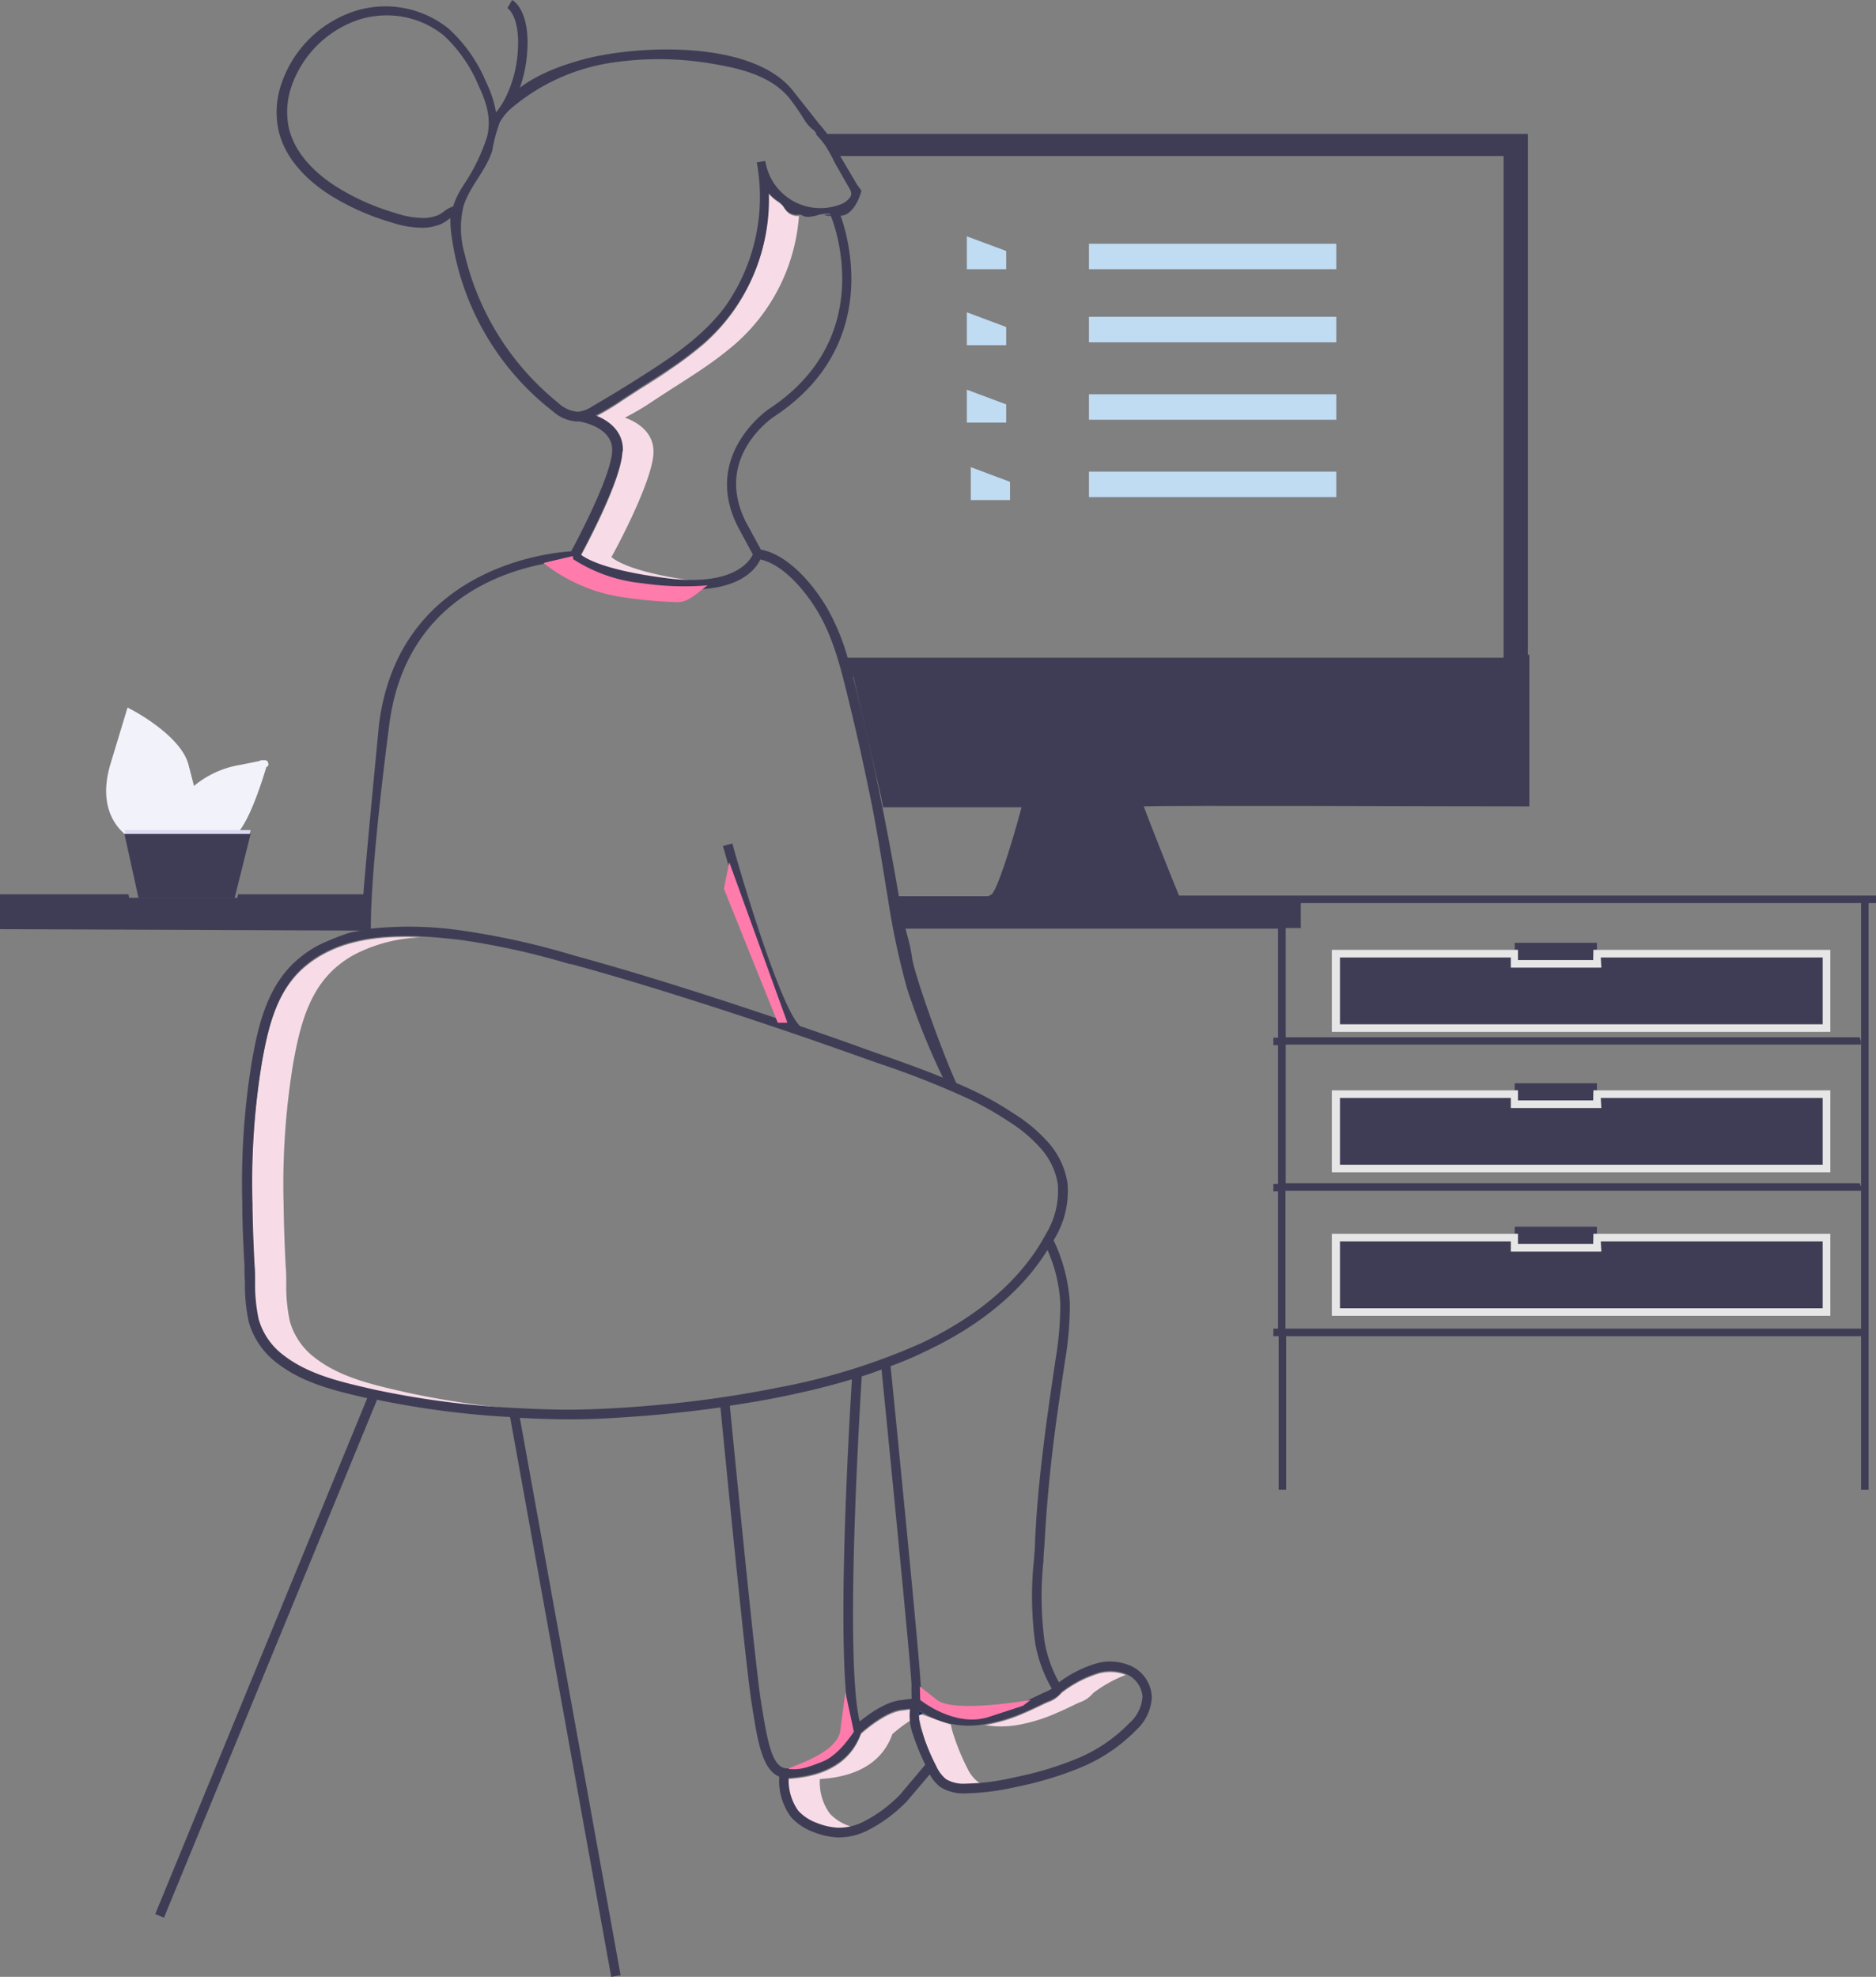 <svg id="Layer_1" data-name="Layer 1" xmlns="http://www.w3.org/2000/svg" viewBox="0 0 249.04 262.37"><rect x="0" y="0" width="249.04" height="262.37" fill="#808080" stroke="none"/><defs><style>.cls-1{fill:#f2f2fb;}.cls-2,.cls-7,.cls-8{fill:none;}.cls-3{fill:#143068;}.cls-4{fill:#f7dce7;}.cls-5,.cls-6{fill:#3f3d56;}.cls-5,.cls-7{stroke:#3f3d56;}.cls-5{stroke-miterlimit:10;stroke-width:0.25px;}.cls-7,.cls-8{stroke-linecap:round;stroke-linejoin:round;stroke-width:0;}.cls-8{stroke:#fff;}.cls-9{fill:#dbdaf2;}.cls-10{fill:#c0dcf3;}.cls-11{fill:#e6e6e6;}.cls-12{fill:#ff7bac;}</style></defs><title>m3</title><path class="cls-1" d="M1017.31,519.89l.17-.31,11.09.17v.14l0,.36,1.9-.17a1.19,1.19,0,0,0,.5-.19c1.85-1.1,3.73-7,4.41-9.26.31-.14.29-.27.25-.5s-.18-.48-.73-.4l-.32,0,0,.07c-.4.09-1.2.26-2.81.57a12.85,12.85,0,0,0-6,2.77l-.73-2.83c-1-3.83-7.28-7.15-7.55-7.29l-.54-.28-2.26,7.47c-1.9,6.3,1.41,9,2.31,9.64l.21.14Z" transform="translate(-1000.02 -408.83)"/><path class="cls-2" d="M1122.47,587.5c5.38-2.5,12.63-7,16.61-14.54a11.19,11.19,0,0,0,1.59-6.68,9.34,9.34,0,0,0-2.29-4.82,19.78,19.78,0,0,0-4.23-3.57,45.86,45.86,0,0,0-5.29-3,121.67,121.67,0,0,0-12.16-4.78l-2.48-.88c-6.14-2.2-12.5-4.36-18.93-6.44-7.5-2.42-13.65-4.28-19.36-5.84l-.18-.05a99.33,99.33,0,0,0-14.27-3.17c-6.49-.79-13.21-1.11-18.49,1.75a14.14,14.14,0,0,0-2.21,1.47c-4,3.18-5.14,8.17-6,13a97.25,97.25,0,0,0-1.27,18.71c0,2.68.12,5.48.28,8.32,0,.71,0,1.43.07,2.14a22.7,22.7,0,0,0,.47,5.09,9.33,9.33,0,0,0,3.41,4.89c3.29,2.53,7.54,3.5,11.66,4.44l.43.1a116.08,116.08,0,0,0,18.59,2.43c4.16.24,7,.23,7.06.24h.44c2.93,0,6-.17,9.75-.47a151.51,151.51,0,0,0,17.69-2.4A84.71,84.71,0,0,0,1122.47,587.5Z" transform="translate(-1000.02 -408.83)"/><path class="cls-2" d="M1121.07,635.71c-.33,0-.76.09-1.29.15-2.14.21-5,2.68-5.47,3.11-1.86,5.3-7.5,5.79-9.37,5.95h-.25a7,7,0,0,0,1.31,4.58,6.23,6.23,0,0,0,2.55,1.65,8.72,8.72,0,0,0,2.82.64,7.4,7.4,0,0,0,3.43-.82,18.33,18.33,0,0,0,4.89-3.63l3.4-4a31,31,0,0,1-1.63-4A7.27,7.27,0,0,1,1121.07,635.71Z" transform="translate(-1000.02 -408.83)"/><path class="cls-2" d="M1149.87,631.28a5.71,5.71,0,0,0-3.93-.33,15.38,15.38,0,0,0-5,2.6,3.81,3.81,0,0,1-1.78,1.22l-.48.21c-1,.49-1.76.85-2.49,1.16a22,22,0,0,1-5.36,1.65,11.4,11.4,0,0,1-8.81-1.92,6.11,6.11,0,0,0,.36,3.14,29.52,29.52,0,0,0,1.86,4.51,5,5,0,0,0,1.35,1.8,4.75,4.75,0,0,0,2.68.63,30.78,30.78,0,0,0,6.47-.84,43.87,43.87,0,0,0,8.33-2.49,20.88,20.88,0,0,0,7.07-4.79,5.22,5.22,0,0,0,1.74-3.51A3.63,3.63,0,0,0,1149.87,631.28Z" transform="translate(-1000.02 -408.83)"/><path class="cls-2" d="M1113.37,638.66c-2.41-7.13-.38-41.09,0-46.68-3,.91-6.27,1.72-9.8,2.43-2.16.43-4.4.8-6.68,1.15.39,4.09,3.33,34.26,4.12,39.21l.11.7c.82,5.22,1.45,8.46,3.57,8.46h.19C1107.81,643.67,1111.89,642.84,1113.37,638.66Z" transform="translate(-1000.02 -408.83)"/><path class="cls-2" d="M1122.89,588.41c-1.49.69-3.06,1.34-4.69,2,.42,4.22,3.88,39,4,42.3,0,1.12.06,1.73.07,2.06a10.17,10.17,0,0,0,8.45,2.09,21,21,0,0,0,5.12-1.59c.83-.35,1.65-.74,2.45-1.14l.53-.23a5.1,5.1,0,0,0,1.09-.58,18.45,18.45,0,0,1-2.26-6.12,46.13,46.13,0,0,1-.15-11c0-.77.1-1.53.14-2.28.24-4.44.64-8.93,1.18-13.34.36-3,.8-5.93,1.22-8.82l.32-2.16a43.58,43.58,0,0,0,.63-7.47,20.29,20.29,0,0,0-1.79-7.26C1135,581.72,1128.08,586,1122.89,588.41Z" transform="translate(-1000.02 -408.83)"/><path class="cls-2" d="M1114.37,591.67c-.24,3.71-2.35,38-.23,46.13,1.1-.91,3.51-2.73,5.53-2.94.84-.08,1.32-.15,1.59-.19,0-.44,0-1.07-.08-2-.1-3.16-3.45-37-4-42C1116.3,591,1115.35,591.36,1114.37,591.67Z" transform="translate(-1000.02 -408.83)"/><path class="cls-2" d="M1102.21,463.5c15-9.87,8.32-25.72,8.25-25.88l-.14-.26a4.75,4.75,0,0,0-1.82.2,4.69,4.69,0,0,1-1.13.19,1.39,1.39,0,0,1-.72-.17,1,1,0,0,0-.62-.11,1.87,1.87,0,0,1-1.83-1.05,3.4,3.4,0,0,0-.89-.83,5.88,5.88,0,0,1-1.29-1.17,25.18,25.18,0,0,1-8.47,20,47.08,47.08,0,0,1-4.45,3.38c-1.4,1-2.84,1.87-4.25,2.76l-1,.65-1.24.81a33.24,33.24,0,0,1-3.76,2.23c1.81.64,3.86,2,3.8,4.63-.09,3.57-4.62,12.09-5.58,13.87.62.54,3.15,2.18,11.58,3.24,9.11,1.15,11.18-2.49,11.53-3.3l-2-3.71C1093.36,469.55,1102.12,463.56,1102.21,463.5Z" transform="translate(-1000.02 -408.83)"/><path class="cls-2" d="M1108.49,426.82l-4-5c-5-6.3-20.16-5.52-26.78-3.72s-8.68,4.22-8.7,4.24l-1.77,1.84a5.32,5.32,0,0,1-.53.65l-.08.07-.66.44a8,8,0,0,1-.29,2.28,26,26,0,0,1-3.15,6.52l-.2.32a9.29,9.29,0,0,0-1.13,2.35,8.16,8.16,0,0,0-.06,3,34.38,34.38,0,0,0,13.07,22.92,4.46,4.46,0,0,0,2.45,1.11,4,4,0,0,0,1.59-.48,29.61,29.61,0,0,0,3.76-2.22l1.25-.81,1-.66c1.39-.88,2.84-1.79,4.22-2.73a48.26,48.26,0,0,0,4.36-3.31,24.39,24.39,0,0,0,7.71-22.92l1-.19c0,.1,0,.21,0,.31h0c.49,2.67,1.42,3.35,2.24,3.94a4.12,4.12,0,0,1,1.15,1.1c.38.6.57.6,1,.59a2,2,0,0,1,1.13.24,2.08,2.08,0,0,0,1.12-.12,4.6,4.6,0,0,1,3,0,.8.8,0,0,0,.66,0,3.74,3.74,0,0,0,1.31-1.92l-.36-.5-3.23-5.86-.45-.57-.82-.89Z" transform="translate(-1000.02 -408.83)"/><polygon class="cls-2" points="13.46 111.68 13.29 111.98 24.56 111.98 24.55 111.85 13.46 111.68"/><path class="cls-2" d="M1199.71,429.76h-88.1l2.12,3.85.61.85-.07.23c-.06.22-.66,2.15-1.9,2.77a1.75,1.75,0,0,1-.83.17c1,2.7,5.52,17.3-8.78,26.7-.33.22-8.1,5.57-3.72,14.16l2,3.69c3.59.58,7,4.62,8.92,8a31,31,0,0,1,2.54,6.2h87.24Zm-71.33,10.44,5.21,1.95v2.42h-5.21Zm0,10.08,5.21,2v2.42h-5.21Zm0,10.28,5.21,1.94v2.43h-5.21Zm5.72,14.64h-5.21v-4.37l5.21,1.95Zm43.32-.38h-32.83v-3.39h32.83Zm0-10.28h-32.83v-3.38h32.83Zm0-10.27h-32.83v-3.38h32.83Zm0-9.7h-32.83v-3.39h32.83Z" transform="translate(-1000.02 -408.83)"/><path class="cls-2" d="M1061.69,433.64a25,25,0,0,0,3-6.26c.69-2.54-.12-4.84-1.09-6.95a19.07,19.07,0,0,0-4.64-6.69,12,12,0,0,0-7.7-2.72,12.17,12.17,0,0,0-3.28.44,14.28,14.28,0,0,0-9.4,8.9,10.33,10.33,0,0,0-.39,5.84c.84,3.54,3.71,6.07,6,7.56a31,31,0,0,0,8.13,3.7,12.55,12.55,0,0,0,3.89.7,5.38,5.38,0,0,0,2-.43,3.9,3.9,0,0,0,.73-.45,3.63,3.63,0,0,1,1.17-.66l0,.14c0-.06,0-.13,0-.19a10,10,0,0,1,1.25-2.61Z" transform="translate(-1000.02 -408.83)"/><polygon class="cls-2" points="120.91 122.5 121.26 124.81 122.21 124.81 121.87 122.5 120.91 122.5"/><path class="cls-3" d="M1110.38,437.47l-.06-.11a3.31,3.31,0,0,0-.89,0,2.52,2.52,0,0,0,.76.1Z" transform="translate(-1000.02 -408.83)"/><path class="cls-4" d="M1088.61,486a22.33,22.33,0,0,0,5.29.11c-.36,0-.73-.06-1.12-.11-8.43-1.06-11-2.7-11.59-3.24,1-1.78,5.49-10.3,5.58-13.87.07-2.58-2-4-3.8-4.63a33.38,33.38,0,0,0,3.77-2.23l1.24-.81,1-.65c1.4-.89,2.85-1.81,4.25-2.76a47.08,47.08,0,0,0,4.45-3.38,25,25,0,0,0,8.4-16.93H1106a1.87,1.87,0,0,1-1.83-1.05,3.4,3.4,0,0,0-.89-.83,5.88,5.88,0,0,1-1.29-1.17,25.18,25.18,0,0,1-8.47,20,47.08,47.08,0,0,1-4.45,3.38c-1.4,1-2.84,1.87-4.25,2.76l-1,.65-1.24.81a33.24,33.24,0,0,1-3.76,2.23c1.81.64,3.86,2,3.8,4.63-.09,3.57-4.62,12.09-5.58,13.87C1077.65,483.27,1080.18,484.91,1088.61,486Z" transform="translate(-1000.02 -408.83)"/><path class="cls-4" d="M1128.44,643.52a29.52,29.52,0,0,1-1.86-4.51,9.72,9.72,0,0,1-.33-1.29c-.36-.07-4-1.42-4.36-1.52.08.65,1,4.07,1.17,4.64s.71,1.73,1,2.34c.56,1.39.52.69,1.58,2.12h0a4.72,4.72,0,0,0,2.7.64,21.75,21.75,0,0,0,2.57-.17,3,3,0,0,1-1.08-.46A4.89,4.89,0,0,1,1128.44,643.52Z" transform="translate(-1000.02 -408.83)"/><path class="cls-3" d="M1122.05,635.87a3.5,3.5,0,0,0-.07.65l.61-.28C1122.41,636.12,1122.22,636,1122.05,635.87Z" transform="translate(-1000.02 -408.83)"/><path class="cls-4" d="M1135,637.79a22,22,0,0,0,5.37-1.65c.73-.31,1.5-.67,2.49-1.16l.48-.21a3.86,3.86,0,0,0,1.78-1.22,17.18,17.18,0,0,1,4.34-2.42,5.85,5.85,0,0,0-3.54-.18,15.38,15.38,0,0,0-5,2.6,3.81,3.81,0,0,1-1.78,1.22l-.48.21c-1,.49-1.76.85-2.49,1.16a22,22,0,0,1-5.36,1.65h0A13,13,0,0,0,1135,637.79Z" transform="translate(-1000.02 -408.83)"/><path class="cls-4" d="M1110.16,649.51a7.09,7.09,0,0,1-1.3-4.58h.25c1.87-.16,7.51-.65,9.37-5.95a21,21,0,0,1,2.52-1.89,5.23,5.23,0,0,1,.07-1.37c-.33,0-.76.09-1.29.15-2.14.21-5,2.68-5.47,3.11-1.86,5.3-7.5,5.79-9.37,5.95h-.25a7,7,0,0,0,1.31,4.58,6.23,6.23,0,0,0,2.55,1.65,8.72,8.72,0,0,0,2.82.64,6.76,6.76,0,0,0,2.21-.34c-.29-.09-.57-.18-.87-.3A6.3,6.3,0,0,1,1110.16,649.51Z" transform="translate(-1000.02 -408.83)"/><path class="cls-4" d="M1054,593.64l-.44-.1c-4.11-.94-8.36-1.91-11.65-4.44a9.21,9.21,0,0,1-3.41-4.89,22.14,22.14,0,0,1-.48-5.09c0-.71,0-1.43-.07-2.14-.15-2.84-.25-5.64-.28-8.32a98.88,98.88,0,0,1,1.27-18.71c.87-4.83,2.06-9.82,6-13a13.69,13.69,0,0,1,2.21-1.47,20.67,20.67,0,0,1,8.77-2.24c-4.64-.22-9.16.19-12.94,2.24a14.14,14.14,0,0,0-2.21,1.47c-4,3.18-5.14,8.17-6,13a97.25,97.25,0,0,0-1.27,18.71c0,2.68.12,5.48.28,8.32,0,.71,0,1.43.07,2.14a22.7,22.7,0,0,0,.47,5.09,9.33,9.33,0,0,0,3.41,4.89c3.29,2.53,7.54,3.5,11.66,4.44l.43.1a116.08,116.08,0,0,0,18.59,2.43c4.16.24,7,.23,7.06.24h.44l1.63,0c-1.24,0-3-.09-5-.21A116.12,116.12,0,0,1,1054,593.64Z" transform="translate(-1000.02 -408.83)"/><path class="cls-5" d="M1150.26,630.12a6.7,6.7,0,0,0-4.63-.41,15.52,15.52,0,0,0-5.07,2.59,17.44,17.44,0,0,1-2-5.59,45.66,45.66,0,0,1-.14-10.78c0-.77.1-1.54.14-2.29.24-4.42.64-8.89,1.18-13.27.36-2.94.8-5.92,1.22-8.8l.32-2.16a44.26,44.26,0,0,0,.64-7.65,22.39,22.39,0,0,0-2.17-8.31l.16-.29a12.11,12.11,0,0,0,1.7-7.28,10.41,10.41,0,0,0-2.52-5.33,20.2,20.2,0,0,0-4.45-3.75,43.51,43.51,0,0,0-5.4-3.08c-.78-.37-1.57-.72-2.37-1.06-1.93-4.2-5.62-14.55-5.91-16.76s-1-3.9-1.34-5.9c-.09-.65-.24-1.28-.35-1.91-.79-4.67-1.7-9.52-2.7-14.42-.89-4.3-1.68-7.87-2.5-11.2l-.27-1.12c-.22-.91-.44-1.82-.68-2.73h-.7l-.41-2.54h.4a30,30,0,0,0-2.53-6.19c-1.89-3.35-5.34-7.39-8.93-8l-2-3.68c-4.38-8.6,3.39-13.94,3.72-14.16,14.3-9.4,9.77-24,8.77-26.7a1.9,1.9,0,0,0,.84-.18c1.24-.61,1.83-2.55,1.9-2.77l.06-.23-.6-.85-4-6.78-.75-.94-.14-.14-3.58-4.53c-5.38-6.74-20.77-6-27.82-4.06-5,1.36-7.55,3.09-8.59,4a17.86,17.86,0,0,0,1.09-4.74c.52-5.7-1.7-7.06-1.8-7.12l-.51.86s1.77,1.19,1.31,6.17a16,16,0,0,1-1.68,5.94,9.66,9.66,0,0,1-1.25,1.89l-.14.09a14.75,14.75,0,0,0-1.35-4.2,19.84,19.84,0,0,0-4.9-7,13.25,13.25,0,0,0-11.89-2.48,15.13,15.13,0,0,0-10.08,9.53,11.39,11.39,0,0,0-.42,6.4c.92,3.86,4,6.57,6.39,8.17a31.81,31.81,0,0,0,8.4,3.82,13.28,13.28,0,0,0,4.2.74,6.52,6.52,0,0,0,2.41-.5,4.93,4.93,0,0,0,.92-.57c.17-.12.33-.24.48-.33a13.24,13.24,0,0,0,.1,2.19,35.48,35.48,0,0,0,13.46,23.6,5.18,5.18,0,0,0,3,1.31h0l.41,0s4.59.66,4.5,4-4.65,11.93-5.49,13.48c-2.69.16-22.77,2-25.45,22.77,0,0-2.35,24-2.29,25.78l.07,1.74s-.83.11-1.92.37a34.83,34.83,0,0,0-4,1.62,15.61,15.61,0,0,0-2.36,1.57c-4.23,3.4-5.47,8.59-6.37,13.61a99.12,99.12,0,0,0-1.29,18.9c0,2.69.13,5.5.29,8.36,0,.7,0,1.4.06,2.11a22.71,22.71,0,0,0,.51,5.31,10.23,10.23,0,0,0,3.77,5.43c3.45,2.66,7.8,3.66,12,4.62l-28.15,68.49.93.38L1050,594.46a117.57,117.57,0,0,0,17.84,2.32l13.42,74.28,1-.18-13.38-74c3.6.19,6.11.2,6.45.2h.49c3,0,6.07-.18,9.82-.47,3.48-.28,6.85-.66,10.13-1.13.42,4.27,3.34,34.26,4.13,39.22l.11.7c.69,4.41,1.31,8.31,3.58,9.14v.12a7.94,7.94,0,0,0,1.55,5.27,7.22,7.22,0,0,0,2.94,1.94,9.66,9.66,0,0,0,3.15.7h.25a8.53,8.53,0,0,0,3.65-.91,19.57,19.57,0,0,0,5.19-3.85l3.15-3.71a5.13,5.13,0,0,0,1.46,1.81,5.6,5.6,0,0,0,3.26.81h.07a32.23,32.23,0,0,0,6.62-.85,46,46,0,0,0,8.51-2.55,22,22,0,0,0,7.41-5,6.19,6.19,0,0,0,2-4.21A4.64,4.64,0,0,0,1150.26,630.12Zm-9.36-48.33a43.5,43.5,0,0,1-.63,7.47l-.32,2.16c-.42,2.89-.86,5.88-1.22,8.83-.55,4.4-1,8.89-1.19,13.33,0,.76-.09,1.52-.14,2.28a46.13,46.13,0,0,0,.16,11,18.35,18.35,0,0,0,2.25,6.12,4.49,4.49,0,0,1-1.09.58l-.52.24c-.81.39-1.62.78-2.45,1.14a21.47,21.47,0,0,1-5.12,1.58,10.12,10.12,0,0,1-8.45-2.09c0-.33,0-.93-.07-2.05-.11-3.3-3.57-38.09-4-42.31,1.64-.61,3.21-1.25,4.7-2,5.18-2.41,12.06-6.68,16.28-13.6A20,20,0,0,1,1140.9,581.79Zm-19.72,52.62c-.27,0-.74.1-1.58.19-2,.2-4.43,2-5.53,2.93-2.12-8.16,0-42.41.23-46.12,1-.31,1.92-.63,2.85-1,.5,5,3.86,38.82,4,42C1121.13,633.33,1121.15,634,1121.18,634.41Zm-61-197.92,0-.13a3.71,3.71,0,0,0-1.17.65,4.54,4.54,0,0,1-.72.46,5.58,5.58,0,0,1-2,.42,12.2,12.2,0,0,1-3.89-.69,30.79,30.79,0,0,1-8.14-3.71c-2.25-1.49-5.12-4-6-7.56a10.46,10.46,0,0,1,.39-5.83,14.34,14.34,0,0,1,9.4-8.91,12.64,12.64,0,0,1,3.28-.44,12.05,12.05,0,0,1,7.71,2.72,19.07,19.07,0,0,1,4.63,6.7c1,2.1,1.78,4.4,1.1,6.94a25.21,25.21,0,0,1-3.05,6.26l-.2.32a10.26,10.26,0,0,0-1.24,2.62C1060.16,436.37,1060.15,436.43,1060.13,436.49Zm16.66,27.12a4.31,4.31,0,0,1-2.81-1.23,36,36,0,0,1-12.46-19.86,12.44,12.44,0,0,1-.15-6.32c.8-2.68,3-4.75,3.83-7.42a21.58,21.58,0,0,1,1-3.77,7.43,7.43,0,0,1,1.87-2.16,26.86,26.86,0,0,1,13-5.81,42.32,42.32,0,0,1,14.33.28c3.57.63,7.34,1.74,9.57,4.6a34.7,34.7,0,0,1,2,2.93,4.74,4.74,0,0,0,1.16,1.21l1.49,2a19.61,19.61,0,0,1,1.27,2.3l1.71,3c.3.53.7,1.06.37,1.65a2.82,2.82,0,0,1-1.51,1.11,7.52,7.52,0,0,1-10-5.79l-.88.16a25.39,25.39,0,0,1-4.24,19.1c-2.8,3.76-6.73,6.5-10.68,9-2.3,1.48-4.63,2.9-7,4.28A4.56,4.56,0,0,1,1076.79,463.61Zm5.74,5c.07-2.58-2-4-3.8-4.63a32,32,0,0,0,3.77-2.24c.41-.27.82-.54,1.24-.8l1-.66c1.4-.89,2.85-1.8,4.25-2.75a48.84,48.84,0,0,0,4.45-3.38,25.18,25.18,0,0,0,8.46-20,6.22,6.22,0,0,0,1.29,1.18,3.09,3.09,0,0,1,.89.82,1.84,1.84,0,0,0,1.83,1.05,1.06,1.06,0,0,1,.62.11,1.44,1.44,0,0,0,.73.18,4.9,4.9,0,0,0,1.13-.2,4.75,4.75,0,0,1,1.82-.2l.14.27c.07.16,6.77,16-8.26,25.87-.09.06-8.84,6.06-4.05,15.46l2,3.72c-.34.81-2.42,4.44-11.52,3.29-8.43-1.06-11-2.7-11.59-3.23C1077.92,480.68,1082.44,472.16,1082.53,468.6Zm-31,36.34c2.64-20.36,22.11-21.79,24.54-21.89.66.69,3.21,2.5,12.29,3.65a28.11,28.11,0,0,0,3.47.23c6.58,0,8.53-2.87,9-4,3.18.62,6.3,4.34,8.06,7.45,1.93,3.43,2.89,7.38,3.82,11.2l.27,1.12c.82,3.33,1.61,6.88,2.49,11.17,1,4.63,1.69,9.4,2.48,14.09a99.79,99.79,0,0,0,2.58,12.12,96.55,96.55,0,0,0,4.86,12c-2.82-1.16-5.7-2.19-8.53-3.18l-2.48-.88c-2.72-1-5.49-1.94-8.28-2.92-2.47-2.22-7.34-18.21-9-24.18l-1,.27c.23.8,5,18,8.33,23.38q-4.49-1.53-9-3c-7.52-2.43-13.68-4.29-19.41-5.85l-.18-.06a101.55,101.55,0,0,0-14.42-3.19,48.38,48.38,0,0,0-12.35-.26C1049.17,532.16,1048.78,526.53,1051.58,504.94Zm34,90.63c-3.73.29-6.82.44-9.75.47h-.45s-2.89,0-7.06-.23a117.27,117.27,0,0,1-18.58-2.43l-.44-.1c-4.11-.94-8.36-1.92-11.65-4.45a9.18,9.18,0,0,1-3.41-4.89,22.05,22.05,0,0,1-.48-5.08c0-.72,0-1.44-.07-2.15-.15-2.84-.25-5.63-.28-8.31a98.82,98.82,0,0,1,1.27-18.71c.87-4.84,2.06-9.83,6-13a14.38,14.38,0,0,1,2.21-1.47c5.27-2.86,12-2.53,18.48-1.75a100.39,100.39,0,0,1,14.27,3.17l.19,0c5.71,1.56,11.86,3.42,19.36,5.84,6.42,2.08,12.79,4.25,18.92,6.44l2.49.88a119.37,119.37,0,0,1,12.16,4.79,43,43,0,0,1,5.28,3,19.3,19.3,0,0,1,4.24,3.57,9.47,9.47,0,0,1,2.29,4.81,11.18,11.18,0,0,1-1.59,6.68c-4,7.49-11.23,12-16.61,14.55a84.9,84.9,0,0,1-19.12,5.92A149.36,149.36,0,0,1,1085.59,595.57ZM1101,635.2l-.11-.7c-.78-5-3.72-35.12-4.12-39.21,2.28-.34,4.53-.71,6.68-1.15,3.54-.7,6.79-1.51,9.8-2.42-.35,5.59-2.39,39.55,0,46.67-1.48,4.19-5.55,5-8.51,5.27h-.18C1102.47,643.67,1101.85,640.42,1101,635.2Zm18.6,11.89a18.21,18.21,0,0,1-4.89,3.62,7.28,7.28,0,0,1-3.43.82,8.8,8.8,0,0,1-2.83-.63,6.42,6.42,0,0,1-2.55-1.66,7.08,7.08,0,0,1-1.3-4.57h.25c1.87-.16,7.51-.65,9.37-5.95.49-.44,3.33-2.9,5.46-3.12l1.3-.14a7.13,7.13,0,0,0,.38,3.6,29.86,29.86,0,0,0,1.64,4Zm30.48-9.53a20.75,20.75,0,0,1-7.07,4.8,44.83,44.83,0,0,1-8.33,2.49,30.14,30.14,0,0,1-6.47.83,4.64,4.64,0,0,1-2.68-.62,4.92,4.92,0,0,1-1.35-1.81,29.4,29.4,0,0,1-1.86-4.5,6.13,6.13,0,0,1-.36-3.14,11.45,11.45,0,0,0,8.8,1.92,22.47,22.47,0,0,0,5.37-1.65c.73-.32,1.5-.68,2.49-1.17l.48-.21a3.79,3.79,0,0,0,1.78-1.22,15.47,15.47,0,0,1,5-2.6,5.71,5.71,0,0,1,3.93.33,3.67,3.67,0,0,1,2,3A5.29,5.29,0,0,1,1150.1,637.56Z" transform="translate(-1000.02 -408.83)"/><polygon class="cls-6" points="108.27 17.77 109.08 18.66 110.65 20.36 110.65 20.71 111.49 20.71 199.6 20.71 199.6 87.29 112.36 87.29 111.95 87.29 112.36 89.83 113.06 89.83 202.83 89.83 202.83 17.77 109.65 17.77 108.38 17.77 108.27 17.77"/><polygon class="cls-6" points="48.27 121.51 48.27 121.51 48.47 118.69 31.61 118.69 31.49 119.16 17.15 119.16 17.05 118.69 0 118.69 0 123.32 48.35 123.51 48.27 121.51"/><path class="cls-6" d="M1172.67,527.69h-16.14c-1.6-3.92-4-10-4.68-11.84,4.7-.15,37.64,0,50.68,0h.51V495.73h-1v2.55l-88.81,0,3.73,16.19.29,1.51,18.38,0c-1.45,5.42-3.29,11.08-4,11.57l-.4.22h-12.18l.84,4.31h49.79v14.47h-.62v1h.62v18.4h-.62v1h.62v18.22h-.62v1h.62v0h1v0H1247l.5.07.27-1.07h-77.1V566.87h76.61l-.38-1H1170.7v-18.4h76.35V547l-.16-.5H1170.7V532h2v-3.31h74.38v77.85h1V528.69h1v-1Zm-51.08,3.13,1.34-1-2.41-1.15.34,2.31Z" transform="translate(-1000.02 -408.83)"/><rect class="cls-6" x="169.74" y="177.28" width="1" height="20.43"/><line class="cls-7" x1="246.64" y1="140.78" x2="246.64" y2="140.78"/><line class="cls-7" x1="170.43" y1="140.78" x2="170.43" y2="140.78"/><line class="cls-8" x1="246.64" y1="179.93" x2="172.05" y2="179.93"/><line class="cls-8" x1="172.05" y1="179.93" x2="171.05" y2="179.93"/><line class="cls-8" x1="170.43" y1="179.93" x2="171.05" y2="179.93"/><polygon class="cls-6" points="201.08 125.13 201.08 126.07 201.53 126.07 201.53 127.42 211.49 127.42 211.49 126.07 211.99 126.07 211.99 125.13 201.08 125.13"/><polygon class="cls-9" points="31.14 118.69 33.27 110.17 16.52 110.17 18.39 118.69 31.14 118.69"/><path class="cls-6" d="M1033.29,519.51l-2.13,8.52h-12.75l-1.87-8.52Z" transform="translate(-1000.02 -408.83)"/><rect class="cls-10" x="144.56" y="32.35" width="32.83" height="3.38"/><rect class="cls-10" x="144.56" y="42.05" width="32.83" height="3.38"/><rect class="cls-10" x="144.56" y="52.33" width="32.83" height="3.38"/><rect class="cls-10" x="144.56" y="62.6" width="32.83" height="3.38"/><polygon class="cls-10" points="133.57 33.31 128.35 31.37 128.35 35.73 133.57 35.73 133.57 33.31"/><polygon class="cls-10" points="133.57 43.4 128.35 41.45 128.35 45.82 133.57 45.82 133.57 43.4"/><polygon class="cls-10" points="133.57 53.67 128.35 51.72 128.35 56.09 133.57 56.09 133.57 53.67"/><polygon class="cls-10" points="128.87 66.37 134.08 66.37 134.08 63.95 128.87 62 128.87 66.37"/><polygon class="cls-6" points="200.53 127.07 177.82 127.07 177.82 135.95 241.93 135.95 241.93 127.07 212.49 127.07 212.49 128.42 200.53 128.42 200.53 127.07"/><path class="cls-11" d="M1211.52,536.25h-10V534.9h-24.7v10.88H1243V534.9h-31.43Zm1-.35H1242v8.88h-64.1V535.9h22.7v1.35h12Z" transform="translate(-1000.02 -408.83)"/><polygon class="cls-6" points="201.08 143.77 201.08 144.71 201.53 144.71 201.53 146.05 211.49 146.05 211.49 144.71 211.99 144.71 211.99 143.77 201.08 143.77"/><polygon class="cls-6" points="200.53 145.71 177.82 145.71 177.82 154.58 241.93 154.58 241.93 145.71 212.49 145.71 212.49 147.05 200.53 147.05 200.53 145.71"/><path class="cls-11" d="M1211.52,554.88h-10v-1.34h-24.7v10.88H1243V553.54h-31.43Zm1-.34H1242v8.88h-64.1v-8.88h22.7v1.34h12Z" transform="translate(-1000.02 -408.83)"/><polygon class="cls-6" points="201.08 162.81 201.08 163.75 201.53 163.75 201.53 165.1 211.49 165.1 211.49 163.75 211.99 163.75 211.99 162.81 201.08 162.81"/><polygon class="cls-6" points="200.53 164.75 177.82 164.75 177.82 173.63 241.93 173.63 241.93 164.75 212.49 164.75 212.49 166.1 200.53 166.1 200.53 164.75"/><path class="cls-11" d="M1211.52,573.93h-10v-1.35h-24.7v10.88H1243V572.58h-31.43Zm1-.35H1242v8.88h-64.1v-8.88h22.7v1.35h12Z" transform="translate(-1000.02 -408.83)"/><line class="cls-7" x1="170.43" y1="179.41" x2="170.43" y2="179.41"/><line class="cls-7" x1="247.77" y1="179.41" x2="247.77" y2="179.41"/><path class="cls-12" d="M1076.12,483.05a20.54,20.54,0,0,0,9.18,3.19,38,38,0,0,0,8.65.28c-1.18.84-2.56,2.31-4.07,2.23a60.13,60.13,0,0,1-8-.79,22.16,22.16,0,0,1-9.71-4.41l3.89-.92" transform="translate(-1000.02 -408.83)"/><polyline class="cls-12" points="96.81 114.43 104.53 135.74 103.25 135.74 96.1 117.96"/><path class="cls-12" d="M1122.18,634.45s4.58,3.73,9.11,2.25l4.53-1.48,1-.77s-10.12,1.79-12.41,0l-2.28-1.79Z" transform="translate(-1000.02 -408.83)"/><line class="cls-5" x1="113.25" y1="182.89" x2="112.23" y2="215.67"/><line class="cls-12" x1="24.91" y1="253.62" x2="21.81" y2="254.28"/><line class="cls-12" x1="39.41" y1="211.46" x2="35.38" y2="224.6"/><path class="cls-12" d="M1112.25,633.43l1.12,5.23s-2,3.18-4.23,4c-.53.21-1.34.52-1.91.69a6.17,6.17,0,0,1-2.45.27c-.83-.12,6.36-1.78,6.79-5.11S1112.25,633.43,1112.25,633.43Z" transform="translate(-1000.02 -408.83)"/></svg>
